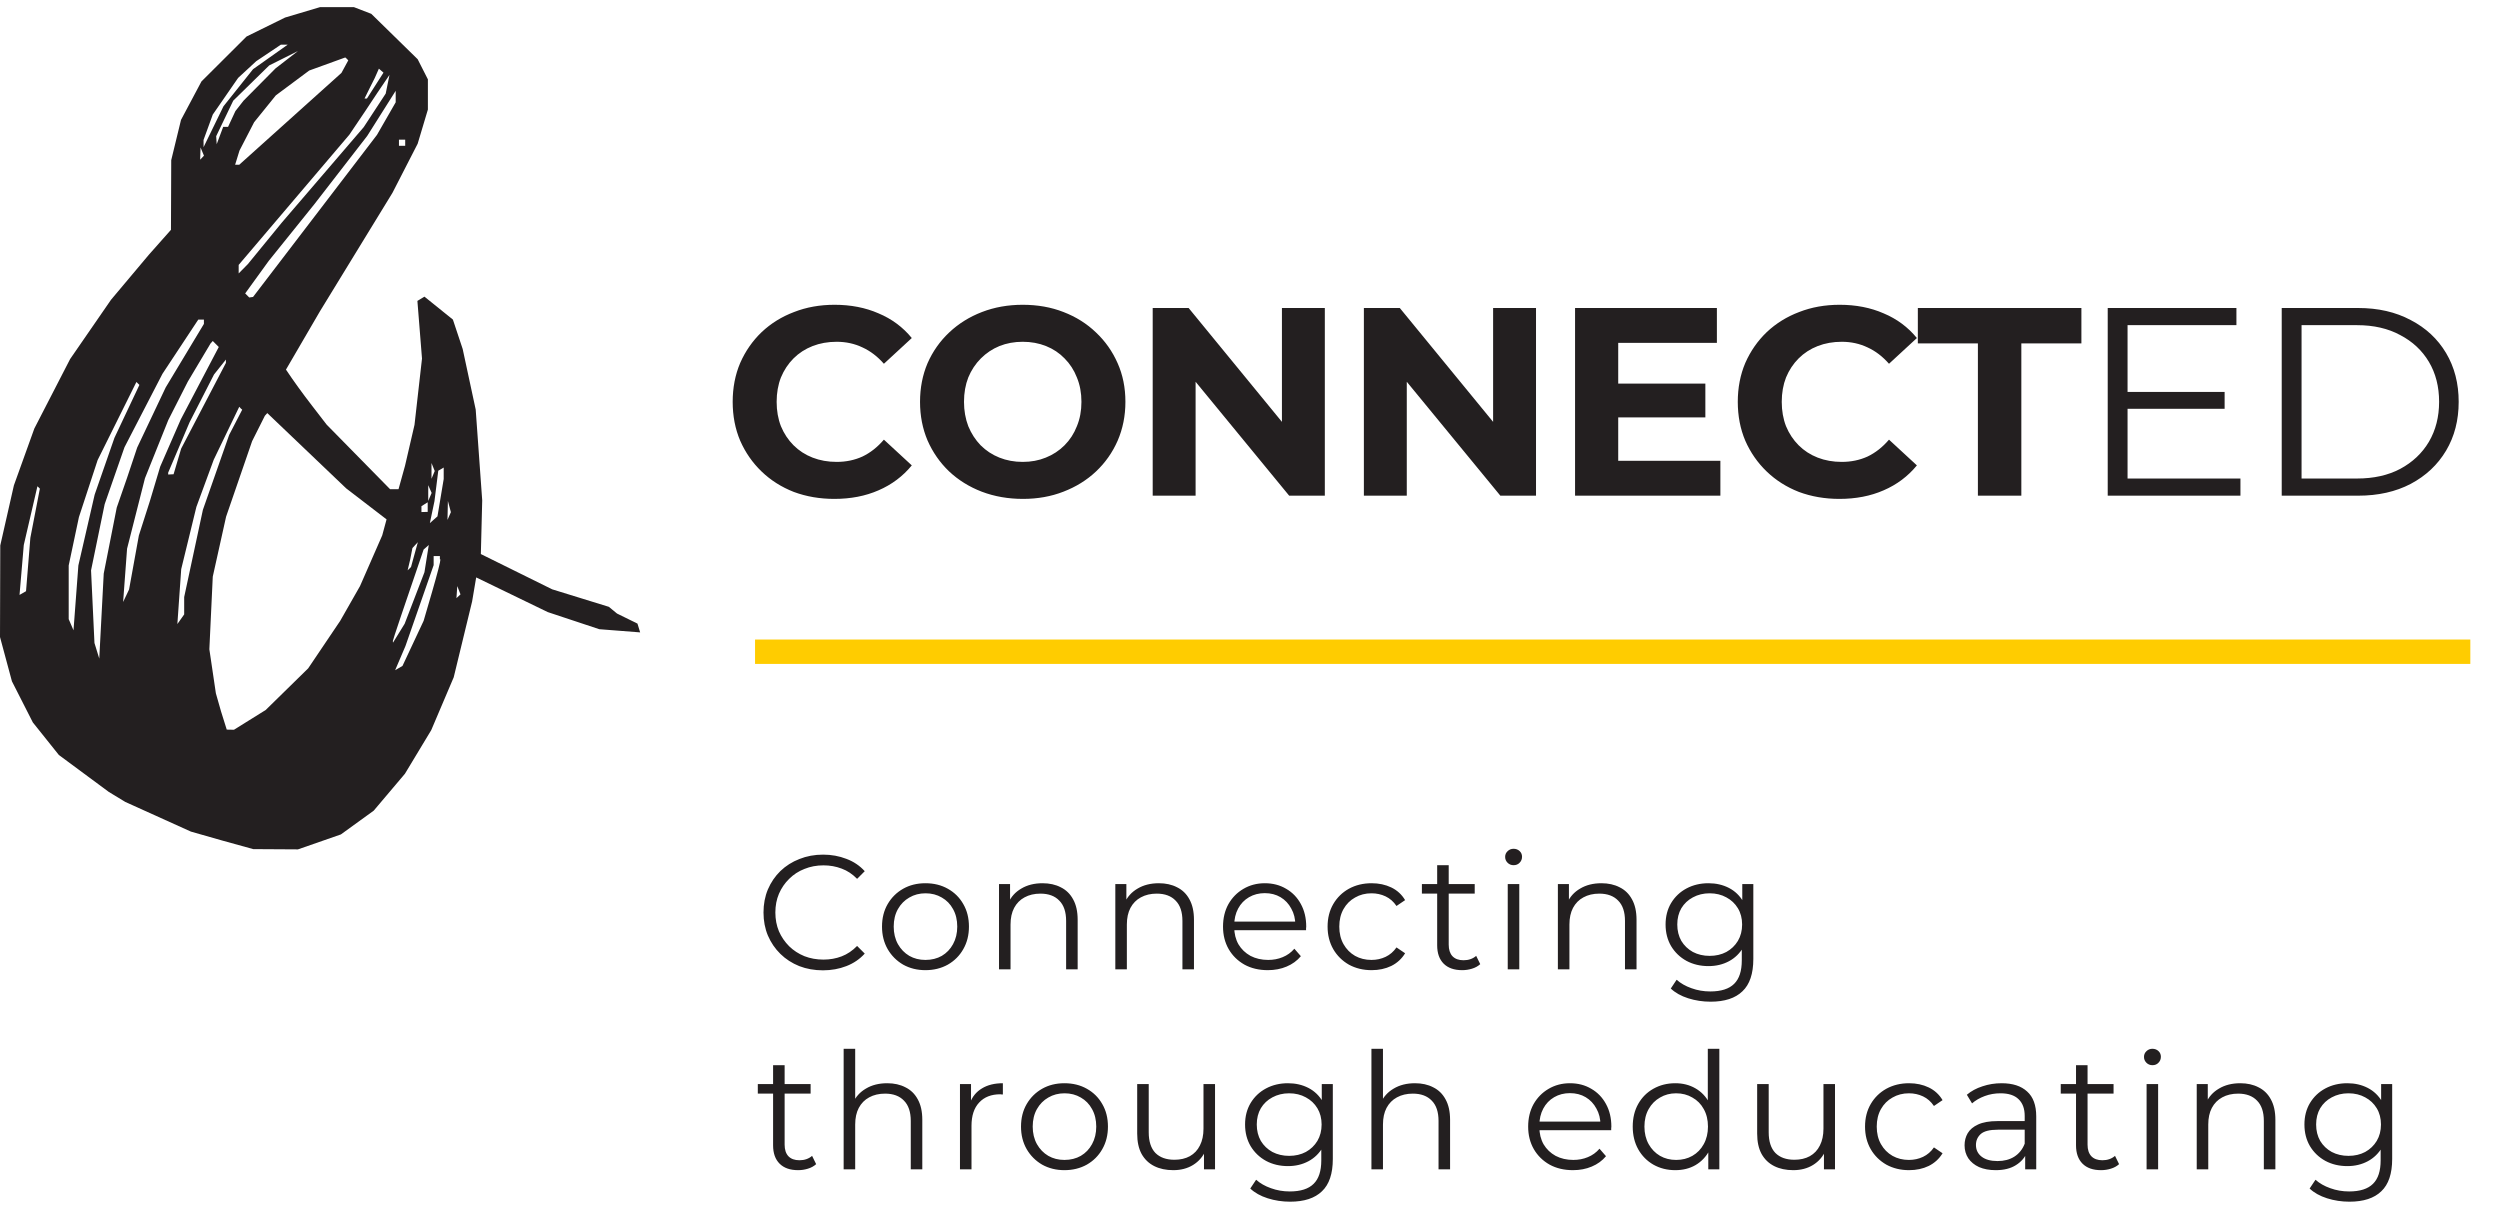 <svg width="250" height="121" viewBox="0 0 250 121" fill="none" xmlns="http://www.w3.org/2000/svg">
<path d="M29.796 84.938L25.322 84.911L22.228 84.055L19.093 83.16L12.53 80.194L10.874 79.188L5.885 75.497L3.282 72.24L1.193 68.13L0 63.702L0.027 54.544L1.39 48.535L3.435 42.849L7.013 35.904L11.102 29.977L14.871 25.491L17.096 22.982L17.123 16.014L18.101 11.988L20.146 8.144L24.654 3.652L28.505 1.756L32.004 0.713H35.391L37.129 1.384L41.767 5.923L42.789 7.936V10.955L41.767 14.37L39.245 19.285L32.004 31.114L28.597 36.961C29.355 38.097 30.223 39.298 31.2 40.564L32.662 42.46L39.01 48.921H39.852L40.503 46.573L41.45 42.486L42.2 35.858L41.74 30.091L42.445 29.665L45.29 31.959L46.268 34.898L47.57 40.957L48.221 50.038L48.085 55.406L55.217 58.932L60.887 60.683L61.701 61.354L63.746 62.36L64.015 63.239L59.926 62.92L54.774 61.209C50.31 59.056 47.925 57.899 47.618 57.741L47.212 60.143L45.372 67.728L43.123 73.015L40.492 77.376L37.371 81.066L34.09 83.442L29.796 84.938ZM1.953 59.492L2.603 59.119L3.036 53.779L3.987 48.864L3.742 48.626L2.378 54.5L1.953 59.492ZM7.35 63.031L7.837 56.543L9.466 49.464L11.446 43.778L13.941 38.491L13.641 38.199L9.763 46.009L7.892 51.712L6.87 56.546V61.914L7.35 63.031ZM9.926 65.859L10.373 57.355L11.674 50.759C12.379 48.767 13.06 46.765 13.719 44.754L16.568 38.746L20.391 32.392V31.963H19.825L16.244 37.384L12.448 44.727L10.468 50.414L9.105 57.036L9.446 64.299L9.926 65.859ZM12.312 60.2L12.908 58.945L13.886 53.55L14.997 50.078L16.019 46.663L18.081 41.936L21.877 34.7L21.277 34.1L21.059 34.341L18.783 38.159L16.83 42.003L14.496 47.824L12.707 54.869L12.312 60.2ZM17.358 47.425L18.118 44.858L22.592 36.29V35.955L21.4 37.451L18.956 42.231L16.817 47.264V47.452L17.358 47.425ZM17.737 62.404L18.418 61.441V59.706L20.289 50.984L22.919 43.483L24.221 40.97C24.113 40.883 24.013 40.785 23.925 40.678L21.376 45.965L19.638 50.692L18.122 56.912L17.737 62.404ZM20.016 15.97L20.395 15.568L20.054 14.742L20.016 15.97ZM20.357 14.716L22.347 10.63L25.305 6.919L28.774 4.464H28.092L25.625 6.117L23.809 7.795L21.277 11.458L20.354 13.994L20.357 14.716ZM23.397 72.975L26.569 70.999L30.818 66.835L34.022 62.082L36.001 58.609L38.223 53.537L38.656 51.937L34.618 48.837L26.729 41.309L26.487 41.577L25.213 44.114L22.609 51.669L21.277 57.663L20.936 64.927L21.587 69.331L22.105 71.146L22.674 72.961L23.397 72.975ZM21.669 14.421L22.32 12.686H22.807L23.54 11.109L24.354 10.069L27.554 6.839L29.796 5.104L26.92 6.543L23.322 10.069L21.618 13.619L21.669 14.421ZM23.921 16.477L34.144 7.292L34.826 6.037C34.737 5.93 34.638 5.832 34.529 5.745L30.921 7.053L27.584 9.536L25.414 12.22L23.949 15.058L23.512 16.474L23.921 16.477ZM23.867 27.343L24.787 26.41L28.195 22.244L36.373 12.713L38.571 9.358L38.949 7.49C38.134 8.68 37.33 9.885 36.536 11.092L34.935 13.471L23.867 26.491V27.343ZM24.923 29.748L25.305 29.695C29.435 24.285 33.566 18.882 37.698 13.488L39.569 10.23V9.08L36.72 13.595L31.432 20.425L26.876 26.085L24.518 29.343L24.923 29.748ZM36.693 9.855L38.349 7.265L37.889 6.866C37.631 7.494 37.341 8.108 37.02 8.707L36.451 9.855H36.693ZM39.296 64.272L40.465 62.377L42.445 57.224L42.878 54.5L42.363 54.953C40.303 60.969 39.273 64.031 39.273 64.138H39.296V64.272ZM39.514 67.02L40.247 66.594L42.363 62.082L43.205 59.197C43.764 57.258 44.043 56.172 44.043 55.939H43.989V55.604H43.365V56.513L40.547 64.601L39.514 67.02ZM40.52 14.582V13.968H39.896V14.582H40.52ZM40.762 57.036L41.102 56.701L41.784 54.218L41.242 54.805L41.024 55.926L40.762 57.036ZM42.769 51.189V50.226L42.145 50.618V51.206L42.769 51.189ZM42.823 50.092L43.164 49.293L42.823 48.518V50.092ZM42.987 52.309L43.747 51.638L44.37 47.901V46.754L43.828 47.072L43.447 50.115L42.987 52.309ZM43.15 47.878L43.474 47.103L43.15 46.301V47.878ZM44.749 51.991L45.089 51.216L44.789 50.092L44.749 51.991ZM45.645 59.814L46.05 59.438L45.727 58.609L45.645 59.814Z" fill="#231F20"/>
<path d="M83.43 49.89C81.982 49.89 80.632 49.658 79.381 49.193C78.148 48.71 77.075 48.031 76.164 47.155C75.252 46.279 74.537 45.252 74.019 44.072C73.518 42.892 73.268 41.596 73.268 40.184C73.268 38.772 73.518 37.476 74.019 36.296C74.537 35.117 75.252 34.089 76.164 33.213C77.093 32.337 78.174 31.667 79.408 31.202C80.641 30.719 81.991 30.478 83.457 30.478C85.083 30.478 86.549 30.764 87.854 31.336C89.177 31.89 90.285 32.712 91.179 33.803L88.39 36.377C87.747 35.644 87.032 35.099 86.245 34.741C85.459 34.366 84.601 34.178 83.671 34.178C82.795 34.178 81.991 34.321 81.258 34.607C80.525 34.893 79.891 35.304 79.354 35.84C78.818 36.377 78.398 37.011 78.094 37.744C77.808 38.477 77.665 39.29 77.665 40.184C77.665 41.078 77.808 41.891 78.094 42.624C78.398 43.357 78.818 43.991 79.354 44.528C79.891 45.064 80.525 45.475 81.258 45.761C81.991 46.047 82.795 46.19 83.671 46.19C84.601 46.19 85.459 46.011 86.245 45.654C87.032 45.278 87.747 44.715 88.39 43.965L91.179 46.539C90.285 47.629 89.177 48.46 87.854 49.032C86.549 49.604 85.074 49.89 83.43 49.89ZM102.299 49.89C100.815 49.89 99.439 49.649 98.17 49.166C96.919 48.684 95.828 48.004 94.899 47.129C93.987 46.253 93.272 45.225 92.754 44.045C92.253 42.865 92.003 41.578 92.003 40.184C92.003 38.79 92.253 37.503 92.754 36.323C93.272 35.143 93.996 34.115 94.926 33.24C95.855 32.364 96.945 31.684 98.197 31.202C99.448 30.719 100.807 30.478 102.272 30.478C103.756 30.478 105.114 30.719 106.348 31.202C107.599 31.684 108.68 32.364 109.592 33.24C110.522 34.115 111.246 35.143 111.764 36.323C112.282 37.485 112.541 38.772 112.541 40.184C112.541 41.578 112.282 42.874 111.764 44.072C111.246 45.252 110.522 46.279 109.592 47.155C108.68 48.013 107.599 48.684 106.348 49.166C105.114 49.649 103.765 49.89 102.299 49.89ZM102.272 46.19C103.112 46.19 103.881 46.047 104.578 45.761C105.293 45.475 105.919 45.064 106.455 44.528C106.991 43.991 107.402 43.357 107.688 42.624C107.992 41.891 108.144 41.078 108.144 40.184C108.144 39.29 107.992 38.477 107.688 37.744C107.402 37.011 106.991 36.377 106.455 35.84C105.937 35.304 105.32 34.893 104.605 34.607C103.89 34.321 103.112 34.178 102.272 34.178C101.432 34.178 100.655 34.321 99.94 34.607C99.243 34.893 98.626 35.304 98.09 35.84C97.553 36.377 97.133 37.011 96.829 37.744C96.543 38.477 96.4 39.29 96.4 40.184C96.4 41.06 96.543 41.873 96.829 42.624C97.133 43.357 97.544 43.991 98.063 44.528C98.599 45.064 99.225 45.475 99.94 45.761C100.655 46.047 101.432 46.19 102.272 46.19ZM115.27 49.568V30.8H118.863L129.936 44.313H128.193V30.8H132.483V49.568H128.917L117.817 36.055H119.56V49.568H115.27ZM136.388 49.568V30.8H139.98L151.054 44.313H149.311V30.8H153.601V49.568H150.035L138.935 36.055H140.678V49.568H136.388ZM161.501 38.361H170.536V41.739H161.501V38.361ZM161.822 46.083H172.038V49.568H157.506V30.8H171.689V34.285H161.822V46.083ZM183.94 49.89C182.492 49.89 181.143 49.658 179.891 49.193C178.658 48.71 177.585 48.031 176.674 47.155C175.762 46.279 175.047 45.252 174.529 44.072C174.028 42.892 173.778 41.596 173.778 40.184C173.778 38.772 174.028 37.476 174.529 36.296C175.047 35.117 175.762 34.089 176.674 33.213C177.603 32.337 178.685 31.667 179.918 31.202C181.152 30.719 182.501 30.478 183.967 30.478C185.593 30.478 187.059 30.764 188.364 31.336C189.687 31.89 190.795 32.712 191.689 33.803L188.9 36.377C188.257 35.644 187.542 35.099 186.755 34.741C185.969 34.366 185.111 34.178 184.181 34.178C183.305 34.178 182.501 34.321 181.768 34.607C181.035 34.893 180.401 35.304 179.865 35.84C179.328 36.377 178.908 37.011 178.604 37.744C178.318 38.477 178.175 39.29 178.175 40.184C178.175 41.078 178.318 41.891 178.604 42.624C178.908 43.357 179.328 43.991 179.865 44.528C180.401 45.064 181.035 45.475 181.768 45.761C182.501 46.047 183.305 46.19 184.181 46.19C185.111 46.19 185.969 46.011 186.755 45.654C187.542 45.278 188.257 44.715 188.9 43.965L191.689 46.539C190.795 47.629 189.687 48.46 188.364 49.032C187.059 49.604 185.585 49.89 183.94 49.89ZM197.79 49.568V34.339H191.784V30.8H208.14V34.339H202.134V49.568H197.79ZM212.542 39.192H222.462V40.881H212.542V39.192ZM212.756 47.852H224.044V49.568H210.772V30.8H223.642V32.516H212.756V47.852ZM228.172 49.568V30.8H235.813C237.815 30.8 239.567 31.202 241.069 32.006C242.588 32.793 243.768 33.892 244.608 35.304C245.448 36.716 245.868 38.343 245.868 40.184C245.868 42.025 245.448 43.652 244.608 45.064C243.768 46.476 242.588 47.584 241.069 48.389C239.567 49.175 237.815 49.568 235.813 49.568H228.172ZM230.156 47.852H235.706C237.369 47.852 238.807 47.531 240.023 46.887C241.256 46.226 242.213 45.323 242.892 44.179C243.571 43.017 243.911 41.685 243.911 40.184C243.911 38.665 243.571 37.333 242.892 36.189C242.213 35.045 241.256 34.151 240.023 33.508C238.807 32.846 237.369 32.516 235.706 32.516H230.156V47.852Z" fill="#231F20"/>
<path d="M82.297 97.033C81.442 97.033 80.651 96.892 79.925 96.61C79.199 96.318 78.571 95.912 78.04 95.391C77.509 94.871 77.092 94.259 76.789 93.555C76.496 92.851 76.35 92.082 76.35 91.248C76.35 90.414 76.496 89.644 76.789 88.94C77.092 88.236 77.509 87.624 78.04 87.104C78.582 86.584 79.215 86.183 79.941 85.901C80.667 85.609 81.458 85.463 82.314 85.463C83.137 85.463 83.912 85.604 84.638 85.885C85.363 86.156 85.975 86.568 86.474 87.12L85.71 87.884C85.244 87.407 84.73 87.066 84.166 86.86C83.603 86.644 82.996 86.535 82.346 86.535C81.664 86.535 81.03 86.654 80.445 86.893C79.86 87.12 79.351 87.451 78.918 87.884C78.484 88.306 78.143 88.805 77.894 89.379C77.655 89.942 77.536 90.565 77.536 91.248C77.536 91.93 77.655 92.559 77.894 93.133C78.143 93.696 78.484 94.194 78.918 94.628C79.351 95.05 79.86 95.381 80.445 95.619C81.03 95.847 81.664 95.96 82.346 95.96C82.996 95.96 83.603 95.852 84.166 95.635C84.73 95.419 85.244 95.072 85.71 94.595L86.474 95.359C85.975 95.912 85.363 96.329 84.638 96.61C83.912 96.892 83.132 97.033 82.297 97.033ZM92.54 97.016C91.717 97.016 90.975 96.832 90.314 96.464C89.664 96.085 89.149 95.57 88.77 94.92C88.391 94.259 88.201 93.507 88.201 92.662C88.201 91.806 88.391 91.053 88.77 90.403C89.149 89.753 89.664 89.244 90.314 88.875C90.964 88.507 91.706 88.323 92.54 88.323C93.385 88.323 94.133 88.507 94.783 88.875C95.443 89.244 95.958 89.753 96.326 90.403C96.706 91.053 96.895 91.806 96.895 92.662C96.895 93.507 96.706 94.259 96.326 94.92C95.958 95.57 95.443 96.085 94.783 96.464C94.122 96.832 93.374 97.016 92.54 97.016ZM92.54 95.993C93.158 95.993 93.705 95.857 94.181 95.587C94.658 95.305 95.032 94.915 95.303 94.416C95.584 93.907 95.725 93.322 95.725 92.662C95.725 91.99 95.584 91.405 95.303 90.906C95.032 90.408 94.658 90.024 94.181 89.753C93.705 89.471 93.163 89.33 92.556 89.33C91.95 89.33 91.408 89.471 90.931 89.753C90.455 90.024 90.076 90.408 89.794 90.906C89.512 91.405 89.371 91.99 89.371 92.662C89.371 93.322 89.512 93.907 89.794 94.416C90.076 94.915 90.455 95.305 90.931 95.587C91.408 95.857 91.944 95.993 92.54 95.993ZM104.256 88.323C104.949 88.323 105.556 88.458 106.076 88.729C106.606 88.989 107.018 89.39 107.311 89.931C107.614 90.473 107.766 91.156 107.766 91.979V96.935H106.612V92.093C106.612 91.194 106.384 90.516 105.929 90.061C105.485 89.596 104.857 89.363 104.044 89.363C103.438 89.363 102.907 89.487 102.452 89.737C102.008 89.975 101.661 90.327 101.412 90.793C101.173 91.248 101.054 91.8 101.054 92.45V96.935H99.901V88.404H101.006V90.744L100.827 90.305C101.098 89.688 101.531 89.206 102.127 88.859C102.723 88.501 103.432 88.323 104.256 88.323ZM115.887 88.323C116.58 88.323 117.187 88.458 117.707 88.729C118.238 88.989 118.65 89.39 118.942 89.931C119.245 90.473 119.397 91.156 119.397 91.979V96.935H118.243V92.093C118.243 91.194 118.016 90.516 117.561 90.061C117.117 89.596 116.488 89.363 115.676 89.363C115.069 89.363 114.538 89.487 114.083 89.737C113.639 89.975 113.292 90.327 113.043 90.793C112.805 91.248 112.686 91.8 112.686 92.45V96.935H111.532V88.404H112.637V90.744L112.458 90.305C112.729 89.688 113.162 89.206 113.758 88.859C114.354 88.501 115.064 88.323 115.887 88.323ZM126.787 97.016C125.899 97.016 125.119 96.832 124.447 96.464C123.776 96.085 123.25 95.57 122.871 94.92C122.492 94.259 122.302 93.507 122.302 92.662C122.302 91.817 122.481 91.069 122.838 90.419C123.207 89.769 123.705 89.26 124.333 88.891C124.973 88.512 125.688 88.323 126.478 88.323C127.28 88.323 127.99 88.507 128.607 88.875C129.236 89.233 129.728 89.742 130.086 90.403C130.443 91.053 130.622 91.806 130.622 92.662C130.622 92.716 130.617 92.775 130.606 92.84C130.606 92.894 130.606 92.954 130.606 93.019H123.18V92.158H129.988L129.533 92.499C129.533 91.882 129.398 91.334 129.127 90.858C128.867 90.37 128.51 89.991 128.055 89.72C127.6 89.449 127.074 89.314 126.478 89.314C125.893 89.314 125.368 89.449 124.902 89.72C124.436 89.991 124.073 90.37 123.813 90.858C123.553 91.345 123.423 91.903 123.423 92.531V92.71C123.423 93.36 123.564 93.934 123.846 94.433C124.138 94.92 124.539 95.305 125.048 95.587C125.568 95.857 126.159 95.993 126.82 95.993C127.34 95.993 127.822 95.901 128.266 95.716C128.721 95.532 129.111 95.251 129.436 94.871L130.086 95.619C129.707 96.074 129.23 96.421 128.656 96.659C128.093 96.897 127.47 97.016 126.787 97.016ZM137.163 97.016C136.318 97.016 135.56 96.832 134.888 96.464C134.227 96.085 133.707 95.57 133.328 94.92C132.949 94.259 132.759 93.507 132.759 92.662C132.759 91.806 132.949 91.053 133.328 90.403C133.707 89.753 134.227 89.244 134.888 88.875C135.56 88.507 136.318 88.323 137.163 88.323C137.889 88.323 138.544 88.464 139.129 88.745C139.714 89.027 140.175 89.449 140.511 90.013L139.649 90.598C139.357 90.164 138.994 89.845 138.561 89.639C138.127 89.433 137.656 89.33 137.147 89.33C136.54 89.33 135.993 89.471 135.506 89.753C135.018 90.024 134.634 90.408 134.352 90.906C134.07 91.405 133.929 91.99 133.929 92.662C133.929 93.333 134.07 93.918 134.352 94.416C134.634 94.915 135.018 95.305 135.506 95.587C135.993 95.857 136.54 95.993 137.147 95.993C137.656 95.993 138.127 95.89 138.561 95.684C138.994 95.478 139.357 95.164 139.649 94.742L140.511 95.326C140.175 95.879 139.714 96.302 139.129 96.594C138.544 96.876 137.889 97.016 137.163 97.016ZM146.22 97.016C145.418 97.016 144.801 96.8 144.367 96.367C143.934 95.933 143.717 95.321 143.717 94.53V86.519H144.871V94.465C144.871 94.964 144.996 95.348 145.245 95.619C145.505 95.89 145.873 96.025 146.35 96.025C146.859 96.025 147.281 95.879 147.617 95.587L148.024 96.415C147.796 96.621 147.52 96.773 147.195 96.87C146.881 96.968 146.556 97.016 146.22 97.016ZM142.19 89.363V88.404H147.471V89.363H142.19ZM150.774 96.935V88.404H151.928V96.935H150.774ZM151.359 86.519C151.121 86.519 150.92 86.438 150.758 86.275C150.595 86.113 150.514 85.918 150.514 85.69C150.514 85.463 150.595 85.273 150.758 85.121C150.92 84.959 151.121 84.878 151.359 84.878C151.597 84.878 151.798 84.954 151.96 85.105C152.123 85.257 152.204 85.447 152.204 85.674C152.204 85.912 152.123 86.113 151.96 86.275C151.808 86.438 151.608 86.519 151.359 86.519ZM160.143 88.323C160.836 88.323 161.443 88.458 161.963 88.729C162.494 88.989 162.905 89.39 163.198 89.931C163.501 90.473 163.653 91.156 163.653 91.979V96.935H162.499V92.093C162.499 91.194 162.272 90.516 161.817 90.061C161.372 89.596 160.744 89.363 159.932 89.363C159.325 89.363 158.794 89.487 158.339 89.737C157.895 89.975 157.548 90.327 157.299 90.793C157.061 91.248 156.942 91.8 156.942 92.45V96.935H155.788V88.404H156.893V90.744L156.714 90.305C156.985 89.688 157.418 89.206 158.014 88.859C158.61 88.501 159.32 88.323 160.143 88.323ZM171.059 100.169C170.279 100.169 169.532 100.055 168.817 99.828C168.102 99.6 167.522 99.275 167.078 98.853L167.663 97.975C168.064 98.333 168.557 98.614 169.142 98.82C169.738 99.037 170.366 99.145 171.027 99.145C172.11 99.145 172.906 98.891 173.416 98.382C173.925 97.883 174.179 97.103 174.179 96.041V93.913L174.342 92.45L174.228 90.988V88.404H175.333V95.895C175.333 97.369 174.97 98.447 174.244 99.129C173.529 99.822 172.468 100.169 171.059 100.169ZM170.848 96.61C170.036 96.61 169.304 96.437 168.654 96.09C168.004 95.733 167.49 95.24 167.111 94.612C166.742 93.983 166.558 93.263 166.558 92.45C166.558 91.638 166.742 90.923 167.111 90.305C167.49 89.677 168.004 89.189 168.654 88.843C169.304 88.496 170.036 88.323 170.848 88.323C171.606 88.323 172.289 88.48 172.896 88.794C173.502 89.108 173.984 89.574 174.342 90.192C174.699 90.809 174.878 91.562 174.878 92.45C174.878 93.339 174.699 94.091 174.342 94.709C173.984 95.326 173.502 95.798 172.896 96.123C172.289 96.448 171.606 96.61 170.848 96.61ZM170.962 95.587C171.59 95.587 172.148 95.457 172.636 95.197C173.123 94.926 173.508 94.557 173.789 94.091C174.071 93.615 174.212 93.068 174.212 92.45C174.212 91.833 174.071 91.291 173.789 90.825C173.508 90.359 173.123 89.996 172.636 89.737C172.148 89.466 171.59 89.33 170.962 89.33C170.344 89.33 169.786 89.466 169.288 89.737C168.801 89.996 168.416 90.359 168.134 90.825C167.863 91.291 167.728 91.833 167.728 92.45C167.728 93.068 167.863 93.615 168.134 94.091C168.416 94.557 168.801 94.926 169.288 95.197C169.786 95.457 170.344 95.587 170.962 95.587ZM79.811 117.016C79.01 117.016 78.392 116.8 77.959 116.366C77.525 115.933 77.309 115.321 77.309 114.53V106.519H78.463V114.465C78.463 114.964 78.587 115.348 78.836 115.619C79.096 115.89 79.465 116.025 79.941 116.025C80.45 116.025 80.873 115.879 81.209 115.586L81.615 116.415C81.388 116.621 81.111 116.773 80.786 116.87C80.472 116.968 80.147 117.016 79.811 117.016ZM75.781 109.363V108.404H81.062V109.363H75.781ZM88.72 108.323C89.414 108.323 90.02 108.458 90.54 108.729C91.071 108.989 91.483 109.39 91.775 109.931C92.079 110.473 92.23 111.156 92.23 111.979V116.935H91.077V112.093C91.077 111.194 90.849 110.516 90.394 110.061C89.95 109.596 89.322 109.363 88.509 109.363C87.902 109.363 87.372 109.487 86.917 109.736C86.472 109.975 86.126 110.327 85.877 110.793C85.638 111.248 85.519 111.8 85.519 112.45V116.935H84.365V104.878H85.519V110.744L85.292 110.305C85.562 109.688 85.996 109.206 86.592 108.859C87.187 108.501 87.897 108.323 88.72 108.323ZM95.997 116.935V108.404H97.102V110.728L96.988 110.321C97.226 109.671 97.627 109.179 98.191 108.843C98.754 108.496 99.453 108.323 100.287 108.323V109.444C100.243 109.444 100.2 109.444 100.157 109.444C100.113 109.433 100.07 109.428 100.027 109.428C99.128 109.428 98.423 109.704 97.914 110.256C97.405 110.798 97.15 111.573 97.15 112.58V116.935H95.997ZM106.44 117.016C105.617 117.016 104.875 116.832 104.214 116.464C103.564 116.085 103.049 115.57 102.67 114.92C102.291 114.259 102.101 113.506 102.101 112.661C102.101 111.806 102.291 111.053 102.67 110.403C103.049 109.753 103.564 109.244 104.214 108.875C104.864 108.507 105.606 108.323 106.44 108.323C107.285 108.323 108.033 108.507 108.683 108.875C109.344 109.244 109.858 109.753 110.226 110.403C110.606 111.053 110.795 111.806 110.795 112.661C110.795 113.506 110.606 114.259 110.226 114.92C109.858 115.57 109.344 116.085 108.683 116.464C108.022 116.832 107.274 117.016 106.44 117.016ZM106.44 115.993C107.058 115.993 107.605 115.857 108.081 115.586C108.558 115.305 108.932 114.915 109.203 114.416C109.484 113.907 109.625 113.322 109.625 112.661C109.625 111.99 109.484 111.405 109.203 110.906C108.932 110.408 108.558 110.024 108.081 109.753C107.605 109.471 107.063 109.33 106.456 109.33C105.85 109.33 105.308 109.471 104.831 109.753C104.355 110.024 103.976 110.408 103.694 110.906C103.412 111.405 103.271 111.99 103.271 112.661C103.271 113.322 103.412 113.907 103.694 114.416C103.976 114.915 104.355 115.305 104.831 115.586C105.308 115.857 105.844 115.993 106.44 115.993ZM117.327 117.016C116.601 117.016 115.967 116.881 115.426 116.61C114.884 116.339 114.462 115.933 114.158 115.391C113.866 114.85 113.719 114.173 113.719 113.36V108.404H114.873V113.23C114.873 114.14 115.095 114.828 115.539 115.294C115.994 115.749 116.628 115.976 117.441 115.976C118.037 115.976 118.551 115.857 118.984 115.619C119.429 115.37 119.764 115.012 119.992 114.546C120.23 114.081 120.349 113.523 120.349 112.873V108.404H121.503V116.935H120.398V114.595L120.577 115.018C120.306 115.646 119.884 116.139 119.309 116.496C118.746 116.843 118.085 117.016 117.327 117.016ZM129.009 120.169C128.229 120.169 127.481 120.055 126.766 119.828C126.051 119.6 125.472 119.275 125.027 118.853L125.612 117.975C126.013 118.333 126.506 118.614 127.091 118.82C127.687 119.037 128.315 119.145 128.976 119.145C130.059 119.145 130.856 118.891 131.365 118.381C131.874 117.883 132.129 117.103 132.129 116.041V113.913L132.291 112.45L132.177 110.988V108.404H133.282V115.895C133.282 117.369 132.919 118.446 132.194 119.129C131.479 119.822 130.417 120.169 129.009 120.169ZM128.797 116.61C127.985 116.61 127.254 116.437 126.604 116.09C125.954 115.733 125.439 115.24 125.06 114.611C124.692 113.983 124.507 113.263 124.507 112.45C124.507 111.638 124.692 110.923 125.06 110.305C125.439 109.677 125.954 109.189 126.604 108.843C127.254 108.496 127.985 108.323 128.797 108.323C129.556 108.323 130.238 108.48 130.845 108.794C131.452 109.108 131.934 109.574 132.291 110.191C132.649 110.809 132.827 111.562 132.827 112.45C132.827 113.339 132.649 114.091 132.291 114.709C131.934 115.326 131.452 115.798 130.845 116.123C130.238 116.448 129.556 116.61 128.797 116.61ZM128.911 115.586C129.539 115.586 130.097 115.456 130.585 115.196C131.072 114.926 131.457 114.557 131.739 114.091C132.02 113.615 132.161 113.068 132.161 112.45C132.161 111.833 132.02 111.291 131.739 110.825C131.457 110.359 131.072 109.996 130.585 109.736C130.097 109.466 129.539 109.33 128.911 109.33C128.294 109.33 127.736 109.466 127.237 109.736C126.75 109.996 126.365 110.359 126.084 110.825C125.813 111.291 125.677 111.833 125.677 112.45C125.677 113.068 125.813 113.615 126.084 114.091C126.365 114.557 126.75 114.926 127.237 115.196C127.736 115.456 128.294 115.586 128.911 115.586ZM141.498 108.323C142.191 108.323 142.798 108.458 143.318 108.729C143.849 108.989 144.26 109.39 144.553 109.931C144.856 110.473 145.008 111.156 145.008 111.979V116.935H143.854V112.093C143.854 111.194 143.627 110.516 143.172 110.061C142.727 109.596 142.099 109.363 141.287 109.363C140.68 109.363 140.149 109.487 139.694 109.736C139.25 109.975 138.903 110.327 138.654 110.793C138.416 111.248 138.297 111.8 138.297 112.45V116.935H137.143V104.878H138.297V110.744L138.069 110.305C138.34 109.688 138.773 109.206 139.369 108.859C139.965 108.501 140.675 108.323 141.498 108.323ZM157.301 117.016C156.413 117.016 155.633 116.832 154.961 116.464C154.289 116.085 153.764 115.57 153.385 114.92C153.006 114.259 152.816 113.506 152.816 112.661C152.816 111.816 152.995 111.069 153.352 110.419C153.721 109.769 154.219 109.26 154.847 108.891C155.486 108.512 156.201 108.323 156.992 108.323C157.794 108.323 158.504 108.507 159.121 108.875C159.749 109.233 160.242 109.742 160.6 110.403C160.957 111.053 161.136 111.806 161.136 112.661C161.136 112.716 161.131 112.775 161.12 112.84C161.12 112.894 161.12 112.954 161.12 113.019H153.694V112.158H160.502L160.047 112.499C160.047 111.881 159.912 111.334 159.641 110.858C159.381 110.37 159.024 109.991 158.569 109.72C158.114 109.449 157.588 109.314 156.992 109.314C156.407 109.314 155.882 109.449 155.416 109.72C154.95 109.991 154.587 110.37 154.327 110.858C154.067 111.345 153.937 111.903 153.937 112.531V112.71C153.937 113.36 154.078 113.934 154.36 114.433C154.652 114.92 155.053 115.305 155.562 115.586C156.082 115.857 156.673 115.993 157.334 115.993C157.854 115.993 158.336 115.901 158.78 115.716C159.235 115.532 159.625 115.251 159.95 114.871L160.6 115.619C160.221 116.074 159.744 116.421 159.17 116.659C158.606 116.897 157.984 117.016 157.301 117.016ZM167.531 117.016C166.718 117.016 165.987 116.832 165.337 116.464C164.698 116.096 164.194 115.586 163.826 114.936C163.457 114.276 163.273 113.517 163.273 112.661C163.273 111.795 163.457 111.036 163.826 110.386C164.194 109.736 164.698 109.233 165.337 108.875C165.987 108.507 166.718 108.323 167.531 108.323C168.278 108.323 168.944 108.491 169.529 108.826C170.125 109.162 170.596 109.655 170.943 110.305C171.301 110.944 171.479 111.73 171.479 112.661C171.479 113.582 171.306 114.368 170.959 115.018C170.613 115.668 170.141 116.166 169.546 116.513C168.961 116.849 168.289 117.016 167.531 117.016ZM167.612 115.993C168.219 115.993 168.76 115.857 169.237 115.586C169.724 115.305 170.104 114.915 170.374 114.416C170.656 113.907 170.797 113.322 170.797 112.661C170.797 111.99 170.656 111.405 170.374 110.906C170.104 110.408 169.724 110.024 169.237 109.753C168.76 109.471 168.219 109.33 167.612 109.33C167.016 109.33 166.48 109.471 166.003 109.753C165.526 110.024 165.147 110.408 164.866 110.906C164.584 111.405 164.443 111.99 164.443 112.661C164.443 113.322 164.584 113.907 164.866 114.416C165.147 114.915 165.526 115.305 166.003 115.586C166.48 115.857 167.016 115.993 167.612 115.993ZM170.829 116.935V114.368L170.943 112.645L170.781 110.923V104.878H171.934V116.935H170.829ZM179.324 117.016C178.598 117.016 177.964 116.881 177.423 116.61C176.881 116.339 176.458 115.933 176.155 115.391C175.863 114.85 175.716 114.173 175.716 113.36V108.404H176.87V113.23C176.87 114.14 177.092 114.828 177.536 115.294C177.991 115.749 178.625 115.976 179.438 115.976C180.033 115.976 180.548 115.857 180.981 115.619C181.426 115.37 181.761 115.012 181.989 114.546C182.227 114.081 182.346 113.523 182.346 112.873V108.404H183.5V116.935H182.395V114.595L182.574 115.018C182.303 115.646 181.881 116.139 181.306 116.496C180.743 116.843 180.082 117.016 179.324 117.016ZM190.908 117.016C190.063 117.016 189.305 116.832 188.633 116.464C187.972 116.085 187.452 115.57 187.073 114.92C186.694 114.259 186.504 113.506 186.504 112.661C186.504 111.806 186.694 111.053 187.073 110.403C187.452 109.753 187.972 109.244 188.633 108.875C189.305 108.507 190.063 108.323 190.908 108.323C191.634 108.323 192.289 108.464 192.874 108.745C193.459 109.027 193.92 109.449 194.256 110.013L193.394 110.598C193.102 110.164 192.739 109.845 192.306 109.639C191.872 109.433 191.401 109.33 190.892 109.33C190.285 109.33 189.738 109.471 189.251 109.753C188.763 110.024 188.378 110.408 188.097 110.906C187.815 111.405 187.674 111.99 187.674 112.661C187.674 113.333 187.815 113.918 188.097 114.416C188.378 114.915 188.763 115.305 189.251 115.586C189.738 115.857 190.285 115.993 190.892 115.993C191.401 115.993 191.872 115.89 192.306 115.684C192.739 115.478 193.102 115.164 193.394 114.741L194.256 115.326C193.92 115.879 193.459 116.301 192.874 116.594C192.289 116.876 191.634 117.016 190.908 117.016ZM202.518 116.935V115.05L202.47 114.741V111.589C202.47 110.863 202.264 110.305 201.852 109.915C201.451 109.525 200.85 109.33 200.048 109.33C199.496 109.33 198.97 109.422 198.472 109.606C197.974 109.791 197.551 110.034 197.205 110.338L196.685 109.476C197.118 109.108 197.638 108.826 198.245 108.631C198.851 108.426 199.49 108.323 200.162 108.323C201.267 108.323 202.117 108.599 202.713 109.151C203.32 109.693 203.623 110.522 203.623 111.638V116.935H202.518ZM199.577 117.016C198.938 117.016 198.38 116.914 197.903 116.708C197.437 116.491 197.08 116.199 196.831 115.83C196.582 115.451 196.457 115.018 196.457 114.53C196.457 114.086 196.56 113.685 196.766 113.328C196.982 112.959 197.329 112.667 197.806 112.45C198.293 112.223 198.943 112.109 199.756 112.109H202.697V112.97H199.788C198.965 112.97 198.391 113.116 198.066 113.409C197.752 113.701 197.595 114.064 197.595 114.498C197.595 114.985 197.784 115.375 198.163 115.668C198.542 115.96 199.073 116.106 199.756 116.106C200.406 116.106 200.964 115.96 201.43 115.668C201.906 115.364 202.253 114.931 202.47 114.368L202.73 115.164C202.513 115.727 202.134 116.177 201.592 116.513C201.061 116.849 200.39 117.016 199.577 117.016ZM210.105 117.016C209.303 117.016 208.685 116.8 208.252 116.366C207.819 115.933 207.602 115.321 207.602 114.53V106.519H208.756V114.465C208.756 114.964 208.88 115.348 209.13 115.619C209.39 115.89 209.758 116.025 210.235 116.025C210.744 116.025 211.166 115.879 211.502 115.586L211.908 116.415C211.681 116.621 211.405 116.773 211.08 116.87C210.765 116.968 210.44 117.016 210.105 117.016ZM206.075 109.363V108.404H211.356V109.363H206.075ZM214.659 116.935V108.404H215.812V116.935H214.659ZM215.244 106.519C215.005 106.519 214.805 106.438 214.642 106.275C214.48 106.113 214.399 105.918 214.399 105.69C214.399 105.463 214.48 105.273 214.642 105.121C214.805 104.959 215.005 104.878 215.244 104.878C215.482 104.878 215.682 104.954 215.845 105.105C216.007 105.257 216.089 105.446 216.089 105.674C216.089 105.912 216.007 106.113 215.845 106.275C215.693 106.438 215.493 106.519 215.244 106.519ZM224.028 108.323C224.721 108.323 225.328 108.458 225.848 108.729C226.378 108.989 226.79 109.39 227.083 109.931C227.386 110.473 227.538 111.156 227.538 111.979V116.935H226.384V112.093C226.384 111.194 226.156 110.516 225.701 110.061C225.257 109.596 224.629 109.363 223.816 109.363C223.21 109.363 222.679 109.487 222.224 109.736C221.78 109.975 221.433 110.327 221.184 110.793C220.946 111.248 220.826 111.8 220.826 112.45V116.935H219.673V108.404H220.778V110.744L220.599 110.305C220.87 109.688 221.303 109.206 221.899 108.859C222.495 108.501 223.204 108.323 224.028 108.323ZM234.944 120.169C234.164 120.169 233.417 120.055 232.702 119.828C231.987 119.6 231.407 119.275 230.963 118.853L231.548 117.975C231.949 118.333 232.442 118.614 233.027 118.82C233.622 119.037 234.251 119.145 234.912 119.145C235.995 119.145 236.791 118.891 237.3 118.381C237.809 117.883 238.064 117.103 238.064 116.041V113.913L238.227 112.45L238.113 110.988V108.404H239.218V115.895C239.218 117.369 238.855 118.446 238.129 119.129C237.414 119.822 236.352 120.169 234.944 120.169ZM234.733 116.61C233.92 116.61 233.189 116.437 232.539 116.09C231.889 115.733 231.374 115.24 230.995 114.611C230.627 113.983 230.443 113.263 230.443 112.45C230.443 111.638 230.627 110.923 230.995 110.305C231.374 109.677 231.889 109.189 232.539 108.843C233.189 108.496 233.92 108.323 234.733 108.323C235.491 108.323 236.174 108.48 236.78 108.794C237.387 109.108 237.869 109.574 238.227 110.191C238.584 110.809 238.763 111.562 238.763 112.45C238.763 113.339 238.584 114.091 238.227 114.709C237.869 115.326 237.387 115.798 236.78 116.123C236.174 116.448 235.491 116.61 234.733 116.61ZM234.847 115.586C235.475 115.586 236.033 115.456 236.52 115.196C237.008 114.926 237.392 114.557 237.674 114.091C237.956 113.615 238.097 113.068 238.097 112.45C238.097 111.833 237.956 111.291 237.674 110.825C237.392 110.359 237.008 109.996 236.52 109.736C236.033 109.466 235.475 109.33 234.847 109.33C234.229 109.33 233.671 109.466 233.173 109.736C232.685 109.996 232.301 110.359 232.019 110.825C231.748 111.291 231.613 111.833 231.613 112.45C231.613 113.068 231.748 113.615 232.019 114.091C232.301 114.557 232.685 114.926 233.173 115.196C233.671 115.456 234.229 115.586 234.847 115.586Z" fill="#231F20"/>
<line x1="75.505" y1="65.173" x2="247.033" y2="65.173" stroke="#FFCC00" stroke-width="2.438"/>
</svg>
